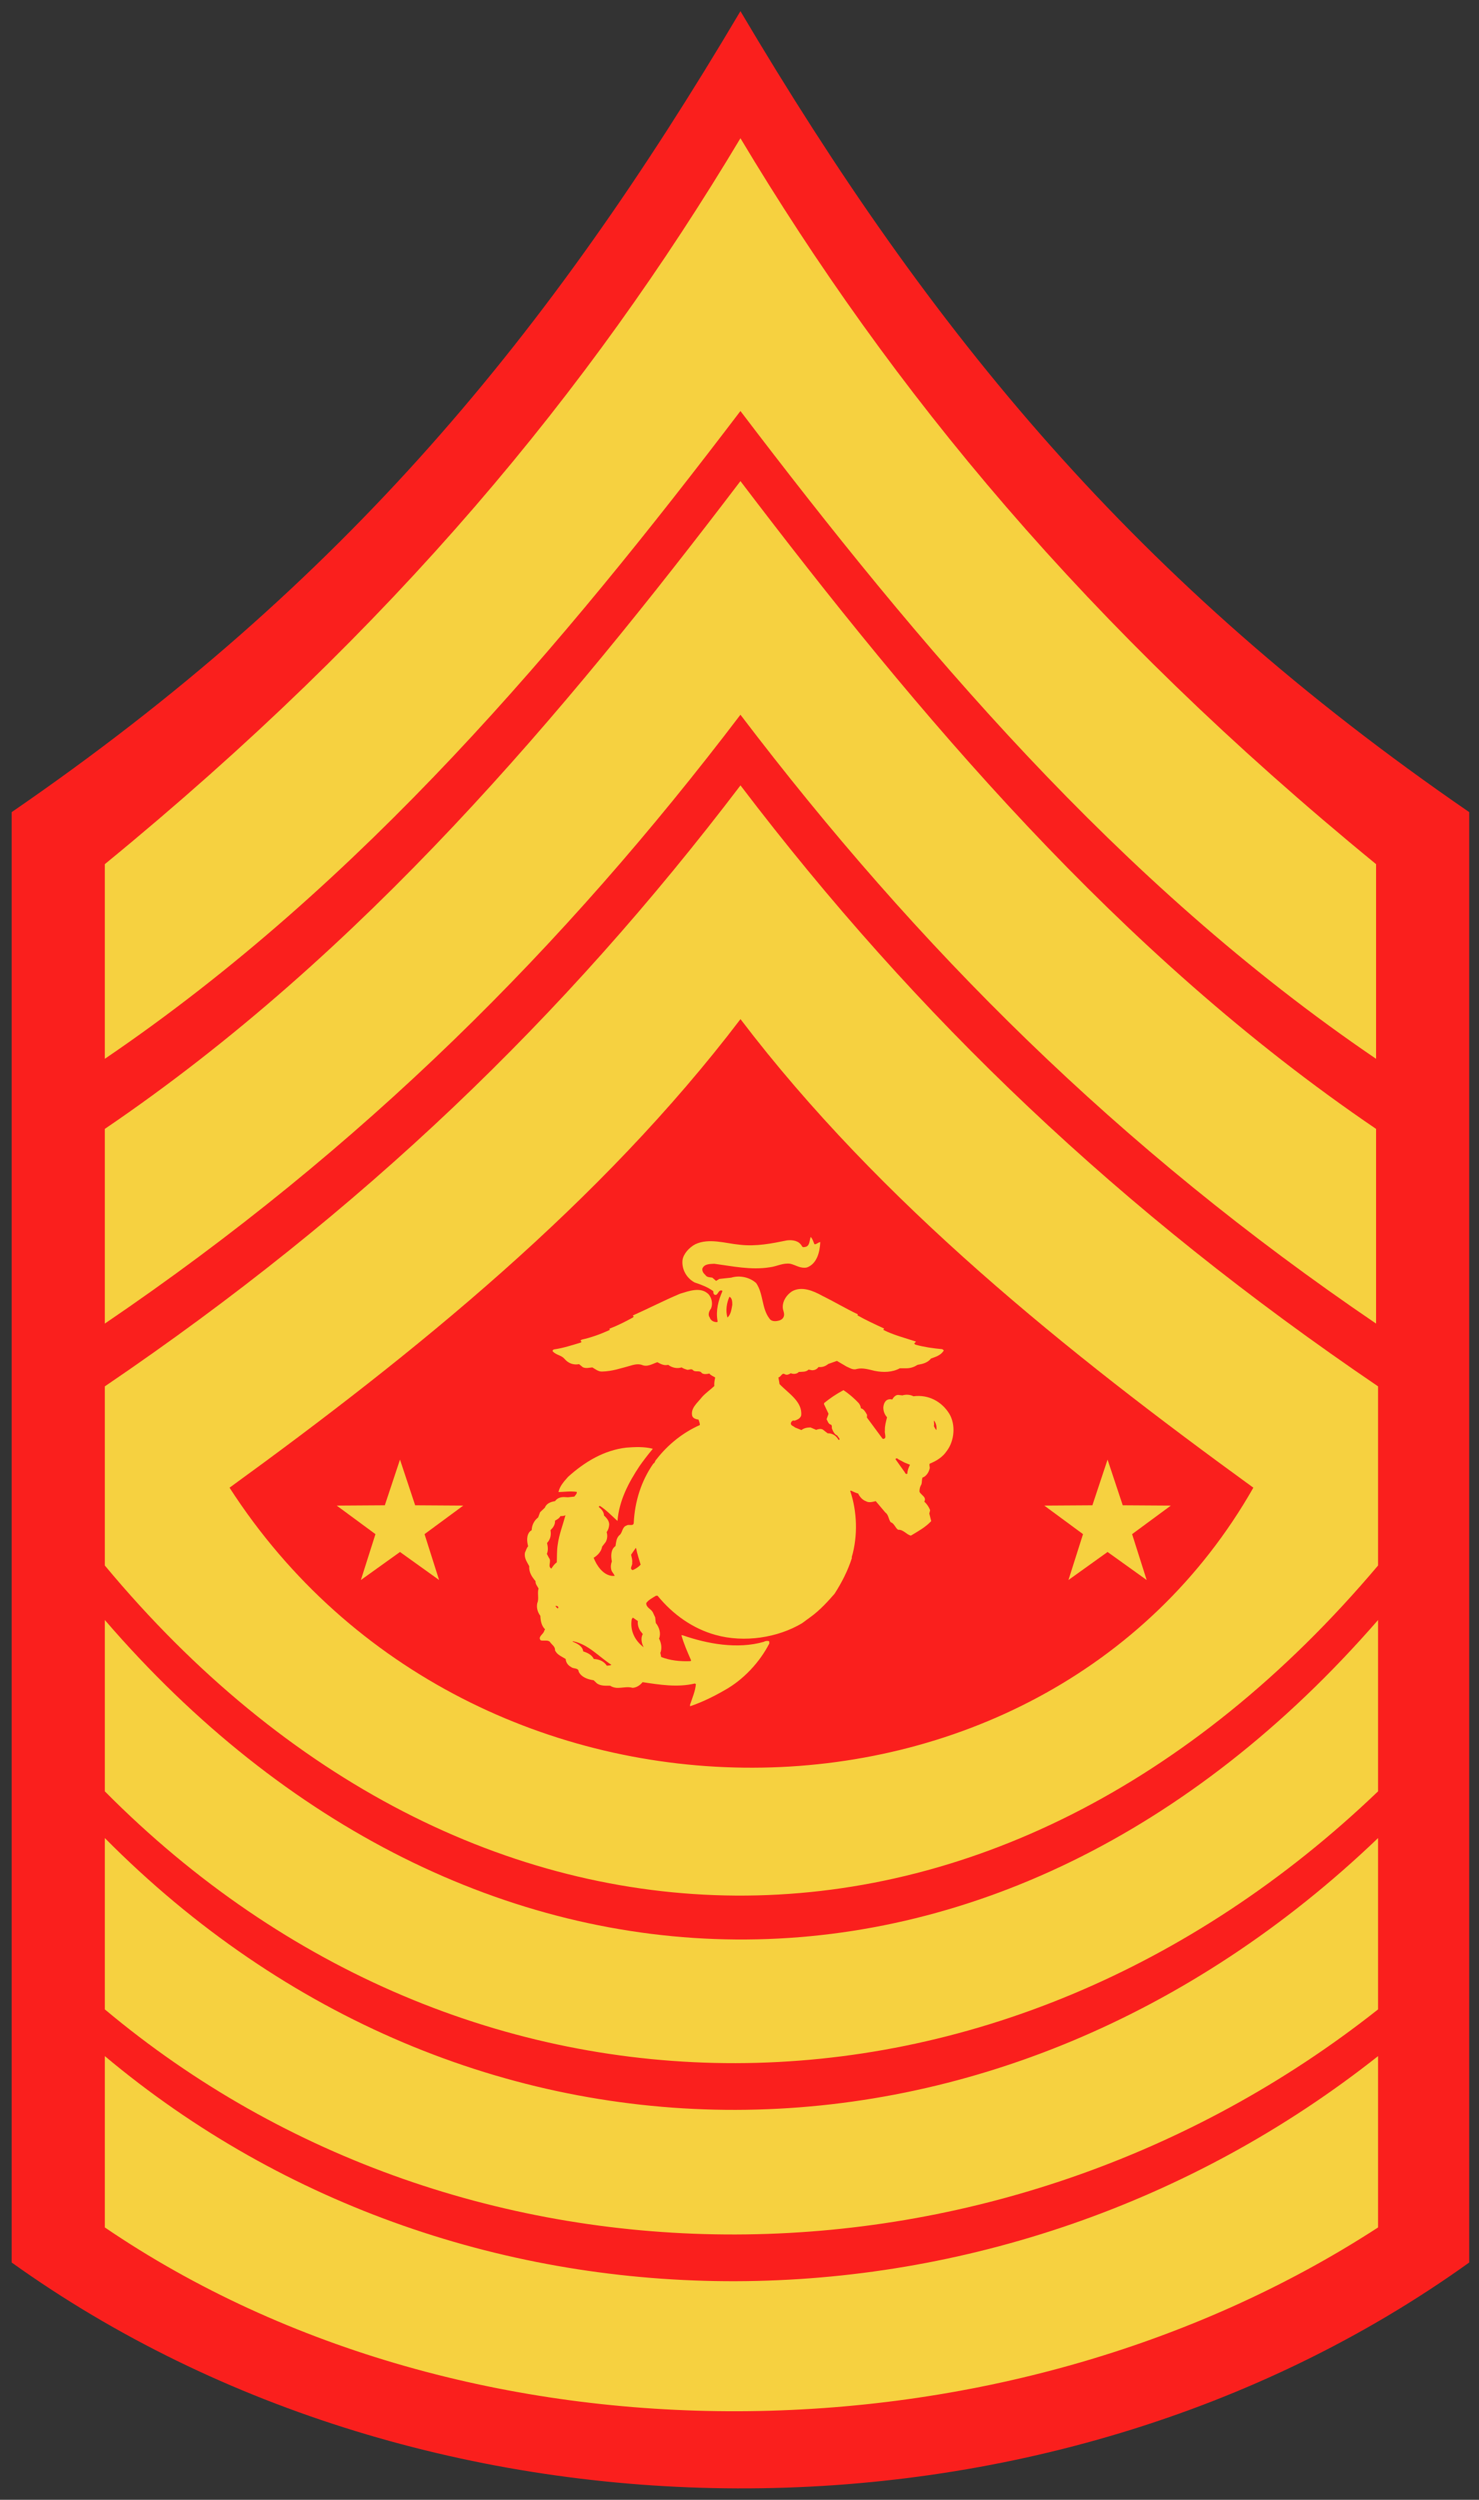 <?xml version="1.0" encoding="UTF-8" standalone="no"?>
<!-- Created with Inkscape (http://www.inkscape.org/) -->
<svg
   xmlns:svg="http://www.w3.org/2000/svg"
   xmlns="http://www.w3.org/2000/svg"
   version="1.0"
   width="380"
   height="642"
   id="svg7877">
  <rect width="100%" height="100%" fill="#333333" stroke="none"/>
  <defs
     id="defs7879" />
  <path
     d="M 3,581.056 L 3,208.571 C 88.795,149.618 141.17,85.737 190.242,2.869 C 239.314,85.737 291.689,149.618 377.484,208.571 L 377.484,581.056 C 268.473,659.232 109.889,657.569 3,581.056 z "
     style="fill:#fa1f1d;fill-opacity:1;fill-rule:evenodd;stroke:none;stroke-width:1px;stroke-linecap:butt;stroke-linejoin:miter;stroke-opacity:1"
     id="path2216" />
  <path
     d="M 190.242,105.558 C 144.801,165.278 93.356,226.816 26.93,271.923 L 26.93,221.933 C 101.376,161 151.416,100.349 190.242,35.504 C 229.069,100.35 279.109,161 353.555,221.933 L 353.555,271.923 C 287.129,226.816 235.683,165.278 190.242,105.558 z "
     style="fill:#f6d140;fill-opacity:1;fill-rule:evenodd;stroke:none;stroke-width:1px;stroke-linecap:butt;stroke-linejoin:miter;stroke-opacity:1"
     id="path3238" />
  <path
     d="M 26.93,339.923 L 26.93,289.923 C 93.356,244.816 144.801,183.278 190.242,123.558 C 235.683,183.278 287.129,244.816 353.555,289.923 L 353.555,339.923 C 287.129,294.816 235.683,243.278 190.242,183.558 C 144.801,243.278 93.356,294.816 26.93,339.923 z "
     style="fill:#f6d140;fill-opacity:1;fill-rule:evenodd;stroke:none;stroke-width:1px;stroke-linecap:butt;stroke-linejoin:miter;stroke-opacity:1"
     id="path2336" />
  <path
     d="M 190.255,261.732 C 226.121,308.866 274.244,347.393 322.023,382.066 C 267.639,477.552 121.086,478.358 58.977,382.066 C 106.756,347.393 154.39,308.866 190.255,261.732 z M 190.254,201.703 C 235.695,261.422 287.644,310.941 354.07,356.048 L 354.068,402.048 C 257.45,516.536 119.703,513.631 26.932,402.048 L 26.93,356.048 C 93.356,310.941 144.813,261.422 190.254,201.703 z "
     style="fill:#f6d140;fill-opacity:1;fill-rule:evenodd;stroke:none;stroke-width:1px;stroke-linecap:butt;stroke-linejoin:miter;stroke-opacity:1"
     id="path2274" />
  <path
     d="M 26.932,416.048 L 26.932,460.048 C 119.703,553.647 257.45,552.609 354.068,460.048 L 354.068,416.048 C 257.45,527.204 119.703,523.702 26.932,416.048 z "
     style="fill:#f6d140;fill-opacity:1;fill-rule:evenodd;stroke:none;stroke-width:1px;stroke-linecap:butt;stroke-linejoin:miter;stroke-opacity:1"
     id="path2226" />
  <path
     d="M 26.932,516.048 L 26.932,472.048 C 119.703,565.647 257.45,564.609 354.068,472.048 L 354.068,516.048 C 257.45,592.471 119.703,593.786 26.932,516.048 z "
     style="fill:#f6d140;fill-opacity:1;fill-rule:evenodd;stroke:none;stroke-width:1px;stroke-linecap:butt;stroke-linejoin:miter;stroke-opacity:1"
     id="path2209" />
  <path
     d="M 26.932,572.048 L 26.932,528.048 C 119.703,605.786 257.45,604.471 354.068,528.048 L 354.068,572.048 C 258.401,634.203 120.638,635.77 26.932,572.048 z "
     style="fill:#f6d140;fill-opacity:1;fill-rule:evenodd;stroke:none;stroke-width:1px;stroke-linecap:butt;stroke-linejoin:miter;stroke-opacity:1"
     id="path2220" />
  <path
     d="M 284.566,374.855 L 288.463,386.584 L 300.823,386.666 L 290.871,393.997 L 294.613,405.777 L 284.566,398.578 L 274.518,405.777 L 278.26,393.997 L 268.309,386.666 L 280.669,386.584 L 284.566,374.855 z "
     style="fill:#f6d140;fill-opacity:1;stroke:none;stroke-width:1.7;stroke-linecap:round;stroke-linejoin:miter;stroke-miterlimit:4;stroke-dashoffset:0;stroke-opacity:1"
     id="path2166" />
  <path
     d="M 989.806,247.03 C 989.206,254.131 987.406,261.231 986.606,268.63 L 987.706,268.33 C 990.606,264.93 998.306,263.231 996.206,257.63 C 996.006,257.231 996.006,256.93 995.806,256.43 C 995.906,256.031 996.406,256.031 996.706,256.33 C 998.206,258.531 999.706,260.93 1001.606,262.93 L 1001.606,263.531 C 1000.706,264.031 1000.106,262.83 999.106,262.83 L 996.106,263.93 L 980.506,275.83 L 980.206,275.43 L 984.106,249.43 C 982.606,248.93 981.406,251.03 979.906,251.631 C 977.306,254.731 970.206,256.33 972.006,261.63 C 972.106,262.231 972.606,262.63 972.406,263.33 L 971.506,263.33 C 969.806,260.83 967.906,258.231 966.306,255.831 C 967.806,255.331 969.506,257.43 971.306,256.13 L 984.306,246.131 C 985.306,245.131 985.506,243.231 984.806,242.131 C 984.406,241.731 984.106,241.03 984.706,240.631 C 986.806,242.03 987.706,245.03 989.806,247.03 z "
     style="fill:#ffffff"
     id="path3322" />
  <path
     d="M 208.302,317.668 C 207.968,318.504 208.083,319.784 207.136,320.174 C 206.802,320.229 206.246,320.501 206.023,320 C 205.243,318.608 203.625,318.389 202.178,318.556 C 198.392,319.335 194.283,320.17 190.051,319.669 C 186.377,319.335 182.201,317.877 178.638,319.547 C 177.079,320.383 175.572,322.001 175.35,323.671 C 175.127,326.009 176.404,328.247 178.464,329.36 C 180.134,329.917 181.801,330.529 183.249,331.587 C 183.304,331.921 183.249,332.252 183.527,332.474 C 184.418,332.92 184.418,331.524 185.197,331.413 C 185.308,331.413 185.597,331.361 185.597,331.639 C 184.595,333.922 183.861,336.532 184.362,339.26 C 184.418,339.427 184.306,339.594 184.084,339.538 C 183.416,339.538 182.584,339.152 182.361,338.372 C 181.804,337.649 182.191,336.709 182.692,336.041 C 183.193,334.761 182.862,333.369 182.083,332.422 C 180.079,330.362 176.968,331.58 174.741,332.248 C 170.621,333.974 166.657,336.034 162.649,337.816 C 162.482,337.927 162.767,337.979 162.823,338.146 L 162.597,338.372 C 160.648,339.43 158.706,340.429 156.646,341.208 C 156.479,341.32 156.699,341.483 156.699,341.539 C 154.416,342.597 151.966,343.488 149.461,344.044 L 149.13,344.27 C 149.242,344.438 149.51,344.552 149.287,344.775 C 147.06,345.443 144.718,346.216 142.38,346.55 C 142.101,346.605 141.882,346.828 142.049,347.106 C 142.996,348.053 144.28,348.056 145.059,349.003 C 146.006,350.116 147.335,350.621 148.782,350.342 L 149.739,351.125 C 150.519,351.515 151.413,351.233 152.193,351.178 C 152.972,351.623 153.751,352.295 154.698,352.239 C 157.259,352.183 159.479,351.407 161.762,350.795 C 162.708,350.516 163.818,350.182 164.876,350.516 C 166.323,351.185 167.67,350.228 168.895,349.838 C 169.73,350.283 170.621,350.795 171.679,350.516 C 172.625,351.24 173.954,351.567 175.124,351.178 C 175.625,351.512 176.066,351.62 176.568,351.787 C 177.069,351.842 177.622,351.449 178.012,351.839 C 178.624,352.563 179.751,351.787 180.308,352.622 C 180.809,353.011 181.644,352.91 182.257,352.743 C 182.647,353.3 183.363,353.453 183.753,353.787 C 183.586,354.511 183.471,355.183 183.527,355.962 C 182.525,356.909 181.307,357.74 180.36,358.798 C 179.247,360.246 177.354,361.648 177.855,363.652 C 178.133,364.32 178.861,364.48 179.473,364.592 C 179.64,365.093 179.859,365.594 179.804,365.984 C 175.628,367.821 171.675,370.89 168.669,374.787 C 168.279,375.066 168.276,375.793 167.886,375.848 C 164.768,380.302 163.101,385.536 162.823,391.159 C 162.712,392.05 161.532,391.378 161.031,391.768 C 159.75,392.158 160.029,393.657 159.082,394.325 C 158.358,395.049 158.31,395.999 158.143,397.057 C 156.918,397.892 156.925,399.615 157.203,401.006 C 156.925,401.73 156.859,402.454 157.081,403.233 C 157.248,403.79 157.75,404.173 157.917,404.73 L 157.36,404.73 C 154.966,404.563 153.303,402.071 152.523,400.067 C 153.581,399.454 154.531,398.383 154.698,397.214 L 155.637,395.996 C 156.027,395.272 156.142,394.325 155.864,393.49 C 156.253,392.934 156.469,392.321 156.525,391.542 C 156.525,390.595 155.853,389.823 155.185,389.21 C 155.185,388.264 154.475,387.537 153.863,387.036 C 153.863,386.869 153.974,386.757 154.141,386.757 C 155.811,387.815 157.144,389.266 158.647,390.602 C 159.093,385.313 161.48,380.797 164.319,376.51 C 165.377,375.006 166.543,373.5 167.712,372.108 L 167.66,372.056 C 165.488,371.499 163.153,371.61 160.926,371.777 C 155.192,372.445 150.286,375.4 145.999,379.241 C 144.885,380.466 143.772,381.743 143.493,383.191 C 145.052,383.135 146.559,382.916 148.173,383.138 C 148.341,383.528 147.843,383.966 147.565,384.356 L 145.947,384.53 L 144.885,384.478 C 143.994,384.478 143.163,384.742 142.606,385.522 C 141.493,385.689 140.386,386.134 139.996,387.192 L 138.761,388.375 L 138.274,389.698 C 137.216,390.533 136.659,391.65 136.604,392.986 L 136.256,393.212 C 135.198,394.214 135.365,395.884 135.699,397.109 C 135.253,397.61 135.142,398.223 134.864,398.779 C 134.641,400.171 135.421,401.166 135.977,402.224 C 135.866,403.783 136.649,404.956 137.595,406.069 C 137.54,406.849 138.1,407.409 138.378,407.966 C 137.989,409.135 138.549,410.575 138.048,411.689 C 137.769,412.914 138.162,414.086 138.831,414.977 C 138.886,416.202 139.102,417.549 140.048,418.44 L 139.822,418.822 C 139.711,419.657 138.044,420.385 138.935,421.275 C 139.77,421.498 140.939,420.994 141.44,421.884 C 141.941,422.497 142.662,422.942 142.606,423.833 C 143.107,425.002 144.391,425.448 145.338,426.06 C 145.393,426.951 145.95,427.723 146.729,428.113 C 147.286,428.67 148.622,428.238 148.678,429.296 C 149.346,430.744 151.02,431.3 152.523,431.523 L 153.41,432.358 C 154.413,433.026 155.637,432.915 156.751,432.915 C 157.252,433.249 157.809,433.416 158.421,433.472 C 159.924,433.527 161.208,433.082 162.545,433.472 C 163.491,433.416 164.434,432.845 165.102,432.01 C 169.445,432.678 174.118,433.416 178.516,432.358 L 178.795,432.515 C 178.628,434.408 177.855,436.078 177.298,437.804 L 177.298,438.204 C 180.416,437.146 183.363,435.699 186.258,434.028 C 191.046,431.356 195.222,426.846 197.672,422.058 L 197.62,421.502 C 197.118,421.335 196.617,421.436 196.228,421.658 C 189.435,423.607 181.69,422.159 175.454,419.988 L 175.071,419.936 C 175.684,422.163 176.63,424.271 177.577,426.443 L 177.403,426.617 C 174.73,426.728 172.169,426.446 169.887,425.555 L 169.66,424.494 C 170.161,423.325 169.887,421.881 169.33,420.823 C 169.887,419.543 169.386,417.879 168.495,416.822 L 168.338,415.377 L 167.712,414.038 C 167.211,413.147 165.986,412.858 166.042,411.689 C 166.654,410.854 167.656,410.367 168.547,409.81 L 168.947,409.81 C 172.9,414.654 178.012,418.269 183.857,419.884 C 191.207,421.944 199.84,420.604 206.075,416.874 L 208.354,415.203 C 210.581,413.589 212.645,411.365 214.426,409.305 C 216.319,406.355 217.822,403.404 218.88,400.119 L 218.828,399.945 C 220.443,394.489 220.227,388.146 218.445,382.912 L 218.602,382.808 C 219.27,383.086 219.83,383.406 220.498,383.573 C 220.832,384.353 221.612,385.244 222.447,385.522 C 223.282,386.023 224.225,385.689 225.005,385.522 L 227.458,388.427 C 228.348,389.04 228.237,390.153 228.85,390.933 C 229.796,391.267 229.967,392.325 230.746,392.881 C 232.082,392.77 232.865,394.099 234.034,394.378 C 235.871,393.264 237.751,392.269 239.254,390.654 L 238.767,388.706 L 238.975,387.871 C 238.697,387.036 238.092,386.2 237.479,385.644 C 238.147,384.475 236.595,383.918 236.261,383.138 C 236.206,382.359 236.414,381.746 236.748,381.19 C 236.915,380.633 236.804,380.024 237.027,379.467 C 237.918,379.189 238.596,378.183 238.819,377.293 C 239.041,376.847 238.648,376.29 238.871,375.901 C 240.541,375.233 242.215,374.227 243.273,372.612 C 245.221,370.051 245.608,365.883 243.882,363.043 C 241.933,359.925 238.537,358.088 234.695,358.589 C 233.86,358.144 232.75,358.085 231.859,358.363 L 230.746,358.241 C 230.078,358.241 229.566,358.868 229.232,359.424 C 228.676,359.257 228.021,359.365 227.632,359.755 C 227.186,360.2 227.009,360.813 226.953,361.425 C 226.953,362.483 227.298,363.315 227.91,363.983 C 227.632,365.096 227.298,366.206 227.353,367.375 C 227.242,368.099 227.628,368.712 227.405,369.324 C 227.238,369.435 227.005,369.669 226.727,369.446 L 222.725,364.035 L 222.778,363.374 C 222.388,362.706 221.995,361.874 221.159,361.651 C 221.159,361.095 220.881,360.701 220.603,360.312 C 219.434,359.087 218.097,357.914 216.706,357.023 C 214.924,357.97 213.268,359.087 211.764,360.312 L 211.695,360.59 L 212.878,363.095 L 212.373,364.487 C 212.652,364.933 212.756,365.549 213.313,365.827 C 213.758,365.827 213.769,366.432 213.713,366.767 C 213.991,367.49 214.325,368.329 215.105,368.663 C 215.328,369.108 215.829,369.387 215.662,369.776 L 215.435,369.776 C 214.879,368.719 213.821,368.05 212.652,368.106 L 211.416,367.149 C 210.915,366.871 210.251,366.996 209.694,367.219 L 208.25,366.593 C 207.359,366.593 206.531,366.77 205.919,367.271 L 204.248,366.593 C 203.859,366.203 203.187,366.161 203.187,365.549 C 203.243,365.159 203.625,364.647 204.127,364.87 C 204.795,364.647 205.626,364.31 205.849,363.53 C 206.239,359.967 202.508,357.796 200.281,355.458 C 200.226,354.901 200.059,354.292 200.003,353.735 C 200.727,353.624 200.894,352.395 201.673,352.952 C 202.23,353.231 202.686,352.952 203.187,352.674 C 203.799,352.952 204.739,352.9 205.24,352.343 C 206.075,352.288 207.133,352.402 207.745,351.734 L 208.633,351.908 C 209.356,351.908 209.913,351.63 210.303,351.073 C 211.305,351.185 212.14,350.847 212.808,350.29 L 215.035,349.507 L 217.488,350.951 C 218.324,351.285 219.162,351.95 220.22,351.56 C 221.723,351.226 223.279,351.731 224.726,352.065 C 226.897,352.51 229.288,352.462 231.181,351.404 L 232.851,351.404 C 233.965,351.404 234.866,351.073 235.757,350.516 C 237.037,350.294 238.311,350.012 239.202,348.898 C 240.371,348.453 241.55,348.171 242.385,347.002 C 242.608,346.724 242.274,346.664 242.107,346.497 C 239.713,346.275 237.371,345.944 235.2,345.332 L 234.869,345.053 L 235.357,344.549 C 232.517,343.602 229.57,342.875 226.953,341.539 C 226.953,341.372 227.298,341.268 227.075,341.156 C 224.792,340.098 222.496,339.041 220.324,337.816 L 220.394,337.537 C 217.332,336.09 214.27,334.256 211.208,332.753 C 208.981,331.528 205.919,330.188 203.413,331.691 C 202.188,332.527 201.117,333.974 201.117,335.589 C 201.061,336.535 201.732,337.308 201.343,338.198 C 201.009,338.922 200.344,339.148 199.62,339.26 C 198.897,339.371 198.061,339.267 197.672,338.599 C 195.667,335.982 196.172,332.245 194.279,329.517 C 192.609,328.013 190.048,327.457 187.876,328.125 L 184.814,328.455 L 183.979,328.96 L 183.022,328.125 C 182.41,328.013 181.637,328.076 181.248,327.464 C 180.747,327.018 180.353,326.462 180.465,325.793 C 180.966,324.569 182.413,324.614 183.527,324.558 C 188.148,325.171 192.932,326.242 197.776,325.463 C 199.613,325.24 201.172,324.28 203.065,324.558 C 204.457,324.892 205.696,325.849 207.31,325.515 C 209.927,324.569 210.644,321.496 210.755,318.991 C 210.199,319.046 209.816,319.603 209.259,319.547 C 208.981,318.991 208.859,318.281 208.302,317.668 z M 187.424,333.031 C 188.092,333.365 188.155,334.249 188.155,335.084 C 187.932,336.253 187.81,337.537 186.92,338.372 C 186.363,336.702 186.7,334.534 187.424,333.031 z M 239.984,364.818 C 240.541,365.542 240.705,366.436 240.593,367.271 C 240.315,366.993 240.099,366.599 239.932,366.21 C 240.099,365.82 239.873,365.152 239.984,364.818 z M 230.415,374.544 C 230.555,374.551 230.69,374.624 230.746,374.735 L 232.416,375.622 L 233.808,376.179 C 233.474,376.847 233.13,377.623 233.13,378.458 C 232.628,378.792 232.521,378.075 232.242,377.797 L 230.067,374.735 C 230.123,374.596 230.276,374.537 230.415,374.544 z M 145.285,389.141 C 144.617,391.646 143.619,394.162 143.285,396.779 C 143.062,398.17 143.114,399.785 143.058,401.233 C 142.502,401.622 142.001,402.294 141.667,402.851 C 140.609,402.294 141.781,400.954 141.058,400.119 L 140.501,399.058 C 140.891,398.223 140.776,397.165 140.553,396.274 C 141.388,395.383 141.663,394.266 141.44,392.986 C 142.108,392.318 142.662,391.59 142.606,390.533 C 143.107,390.254 143.664,389.979 143.998,389.367 C 144.388,389.367 144.84,389.363 145.285,389.141 z M 163.327,397.562 L 163.432,397.614 C 163.71,399.061 164.208,400.45 164.598,401.842 C 164.041,402.454 163.268,402.955 162.545,403.233 C 161.598,402.844 162.59,402.061 162.423,401.337 C 162.534,400.558 162.256,399.896 162.144,399.284 L 163.327,397.562 z M 142.728,412.42 C 143.062,412.42 143.274,412.475 143.441,412.698 C 143.441,412.921 143.452,413.025 143.285,413.081 C 143.006,412.858 142.783,412.698 142.728,412.42 z M 162.597,415.43 L 163.884,416.317 C 163.773,417.208 164.048,418.099 164.493,418.822 L 165.154,419.657 C 164.542,420.715 164.879,422.104 165.38,423.05 C 163.098,421.324 161.817,418.763 162.318,415.812 L 162.597,415.43 z M 147.234,421.502 C 151.131,422.281 153.908,425.496 157.081,427.556 C 156.747,427.779 156.25,427.727 155.916,427.782 C 155.136,426.613 153.911,426.116 152.575,426.06 C 152.019,424.947 150.902,424.445 149.844,424.111 C 149.677,422.72 148.226,422.051 147.112,421.606 L 147.234,421.502 z "
     style="fill:#f6d140;fill-opacity:1;stroke:none;stroke-opacity:1"
     id="path3498" />
  <path
     d="M 102.769,374.855 L 106.666,386.584 L 119.026,386.666 L 109.075,393.997 L 112.817,405.777 L 102.769,398.578 L 92.722,405.777 L 96.464,393.997 L 86.512,386.666 L 98.872,386.584 L 102.769,374.855 z "
     style="fill:#f6d140;fill-opacity:1;stroke:none;stroke-width:1.7;stroke-linecap:round;stroke-linejoin:miter;stroke-miterlimit:4;stroke-dashoffset:0;stroke-opacity:1"
     id="path6605" />
</svg>
